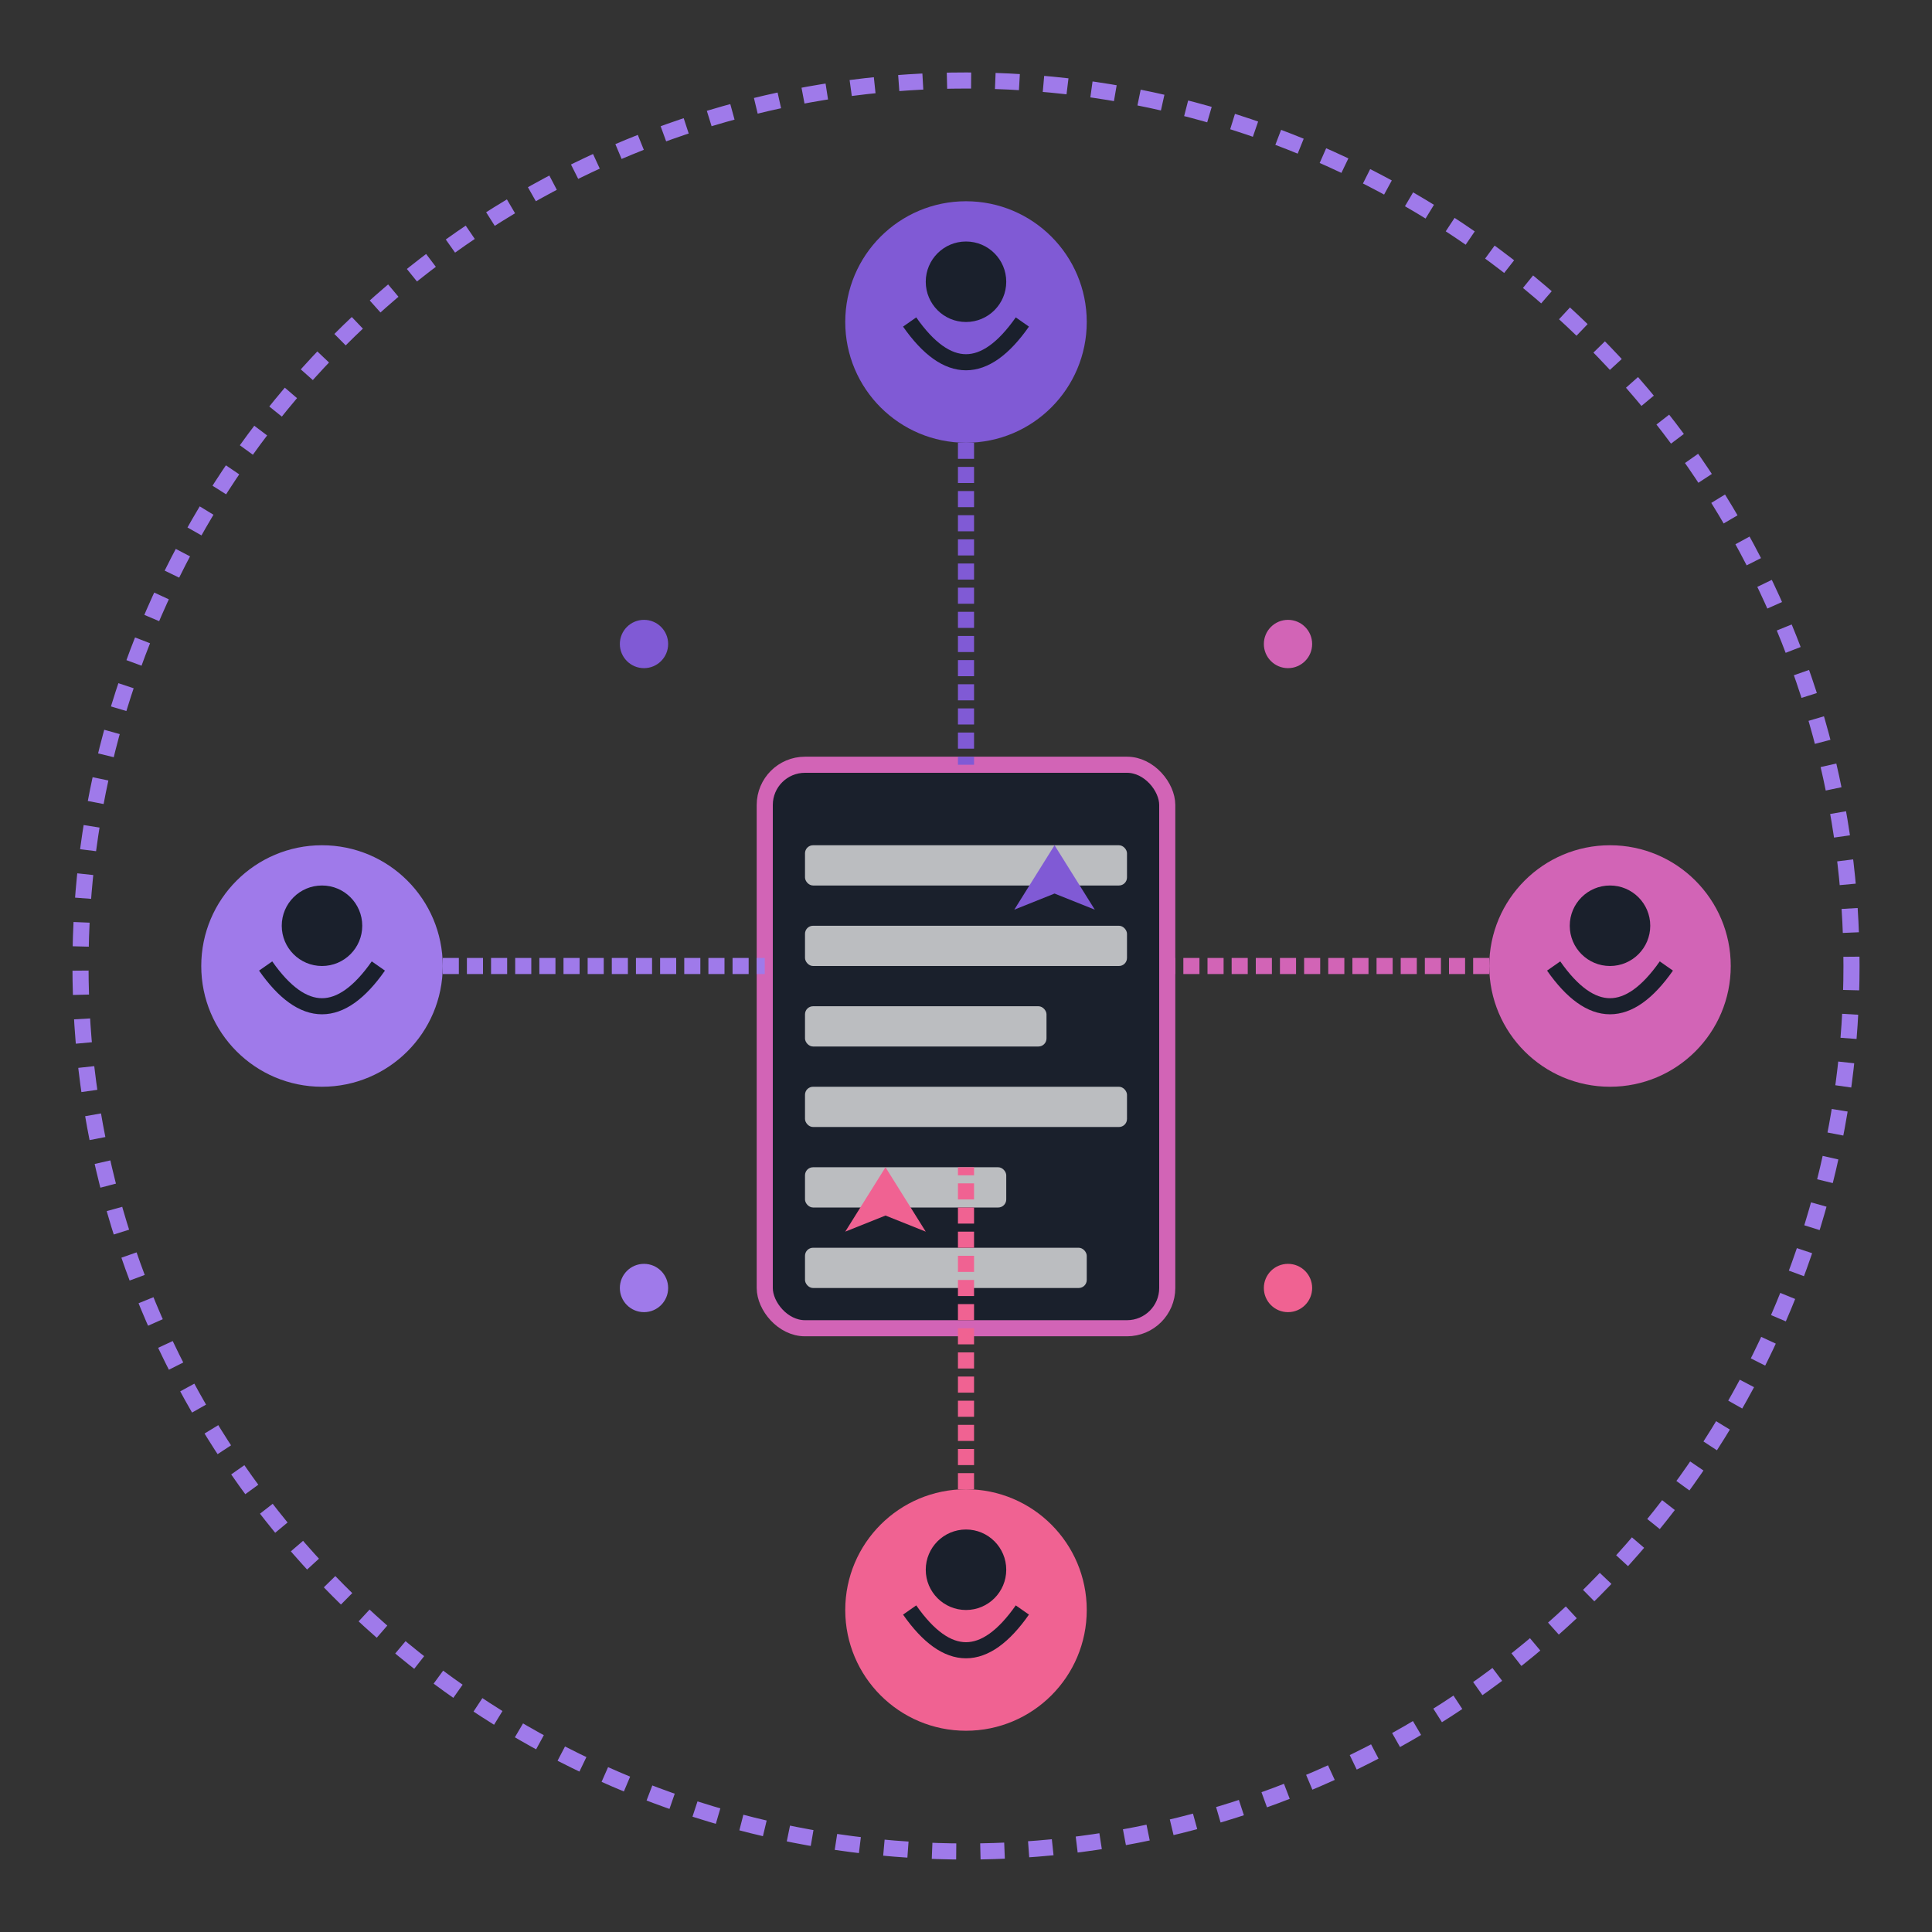 <svg xmlns="http://www.w3.org/2000/svg" viewBox="0 0 240 240" width="240" height="240">
  <rect x="0" y="0" width="240" height="240" fill="#333333" stroke="none"/>
  <!-- Background -->
  <circle cx="120" cy="120" r="110" fill="none" stroke="#9f7aea" stroke-width="2" stroke-dasharray="3 3" />
  
  <!-- Center Document -->
  <rect x="95" y="95" width="50" height="70" rx="5" ry="5" fill="#1a202c" stroke="#d264b6" stroke-width="2" />
  <rect x="100" y="105" width="40" height="5" rx="1" ry="1" fill="white" opacity="0.7" />
  <rect x="100" y="115" width="40" height="5" rx="1" ry="1" fill="white" opacity="0.7" />
  <rect x="100" y="125" width="30" height="5" rx="1" ry="1" fill="white" opacity="0.7" />
  <rect x="100" y="135" width="40" height="5" rx="1" ry="1" fill="white" opacity="0.7" />
  <rect x="100" y="145" width="25" height="5" rx="1" ry="1" fill="white" opacity="0.7" />
  <rect x="100" y="155" width="35" height="5" rx="1" ry="1" fill="white" opacity="0.7" />
  
  <!-- User Icons -->
  <g>
    <animateTransform attributeName="transform" type="rotate" from="0 120 120" to="360 120 120" dur="30s" repeatCount="indefinite" />
    <!-- User 1 -->
    <g transform="translate(120, 40)">
      <circle cx="0" cy="0" r="15" fill="#805ad5" />
      <circle cx="0" cy="-5" r="5" fill="#1a202c" />
      <path d="M-7,0 Q0,10 7,0" stroke="#1a202c" stroke-width="2" fill="none" />
      
      <!-- Connection Line -->
      <line x1="0" y1="15" x2="0" y2="55" stroke="#805ad5" stroke-width="2" stroke-dasharray="2 1" />
    </g>
    
    <!-- User 2 -->
    <g transform="translate(200, 120)">
      <circle cx="0" cy="0" r="15" fill="#d264b6" />
      <circle cx="0" cy="-5" r="5" fill="#1a202c" />
      <path d="M-7,0 Q0,10 7,0" stroke="#1a202c" stroke-width="2" fill="none" />
      
      <!-- Connection Line -->
      <line x1="-15" y1="0" x2="-55" y2="0" stroke="#d264b6" stroke-width="2" stroke-dasharray="2 1" />
    </g>
    
    <!-- User 3 -->
    <g transform="translate(120, 200)">
      <circle cx="0" cy="0" r="15" fill="#f06292" />
      <circle cx="0" cy="-5" r="5" fill="#1a202c" />
      <path d="M-7,0 Q0,10 7,0" stroke="#1a202c" stroke-width="2" fill="none" />
      
      <!-- Connection Line -->
      <line x1="0" y1="-15" x2="0" y2="-55" stroke="#f06292" stroke-width="2" stroke-dasharray="2 1" />
    </g>
    
    <!-- User 4 -->
    <g transform="translate(40, 120)">
      <circle cx="0" cy="0" r="15" fill="#9f7aea" />
      <circle cx="0" cy="-5" r="5" fill="#1a202c" />
      <path d="M-7,0 Q0,10 7,0" stroke="#1a202c" stroke-width="2" fill="none" />
      
      <!-- Connection Line -->
      <line x1="15" y1="0" x2="55" y2="0" stroke="#9f7aea" stroke-width="2" stroke-dasharray="2 1" />
    </g>
  </g>
  
  <!-- Cursors -->
  <g transform="translate(131, 105)">
    <animateTransform attributeName="transform" type="translate" values="131,105; 131,115; 131,125; 131,135; 131,145; 131,105" dur="8s" repeatCount="indefinite" />
    <path d="M0,0 L5,8 L0,6 L-5,8 Z" fill="#805ad5" />
  </g>
  
  <g transform="translate(110, 145)">
    <animateTransform attributeName="transform" type="translate" values="110,145; 110,155; 110,105; 110,115; 110,145" dur="10s" repeatCount="indefinite" />
    <path d="M0,0 L5,8 L0,6 L-5,8 Z" fill="#f06292" />
  </g>
  
  <!-- Connection Animation Elements -->
  <circle cx="160" cy="80" r="3" fill="#d264b6">
    <animate attributeName="cx" values="120;160;120" dur="3s" repeatCount="indefinite" />
    <animate attributeName="cy" values="120;80;120" dur="3s" repeatCount="indefinite" />
    <animate attributeName="opacity" values="0;1;0" dur="3s" repeatCount="indefinite" />
  </circle>
  
  <circle cx="80" cy="160" r="3" fill="#9f7aea">
    <animate attributeName="cx" values="120;80;120" dur="4s" repeatCount="indefinite" />
    <animate attributeName="cy" values="120;160;120" dur="4s" repeatCount="indefinite" />
    <animate attributeName="opacity" values="0;1;0" dur="4s" repeatCount="indefinite" />
  </circle>
  
  <circle cx="160" cy="160" r="3" fill="#f06292">
    <animate attributeName="cx" values="120;160;120" dur="2.5s" repeatCount="indefinite" />
    <animate attributeName="cy" values="120;160;120" dur="2.5s" repeatCount="indefinite" />
    <animate attributeName="opacity" values="0;1;0" dur="2.5s" repeatCount="indefinite" />
  </circle>
  
  <circle cx="80" cy="80" r="3" fill="#805ad5">
    <animate attributeName="cx" values="120;80;120" dur="3.5s" repeatCount="indefinite" />
    <animate attributeName="cy" values="120;80;120" dur="3.5s" repeatCount="indefinite" />
    <animate attributeName="opacity" values="0;1;0" dur="3.5s" repeatCount="indefinite" />
  </circle>
</svg>
